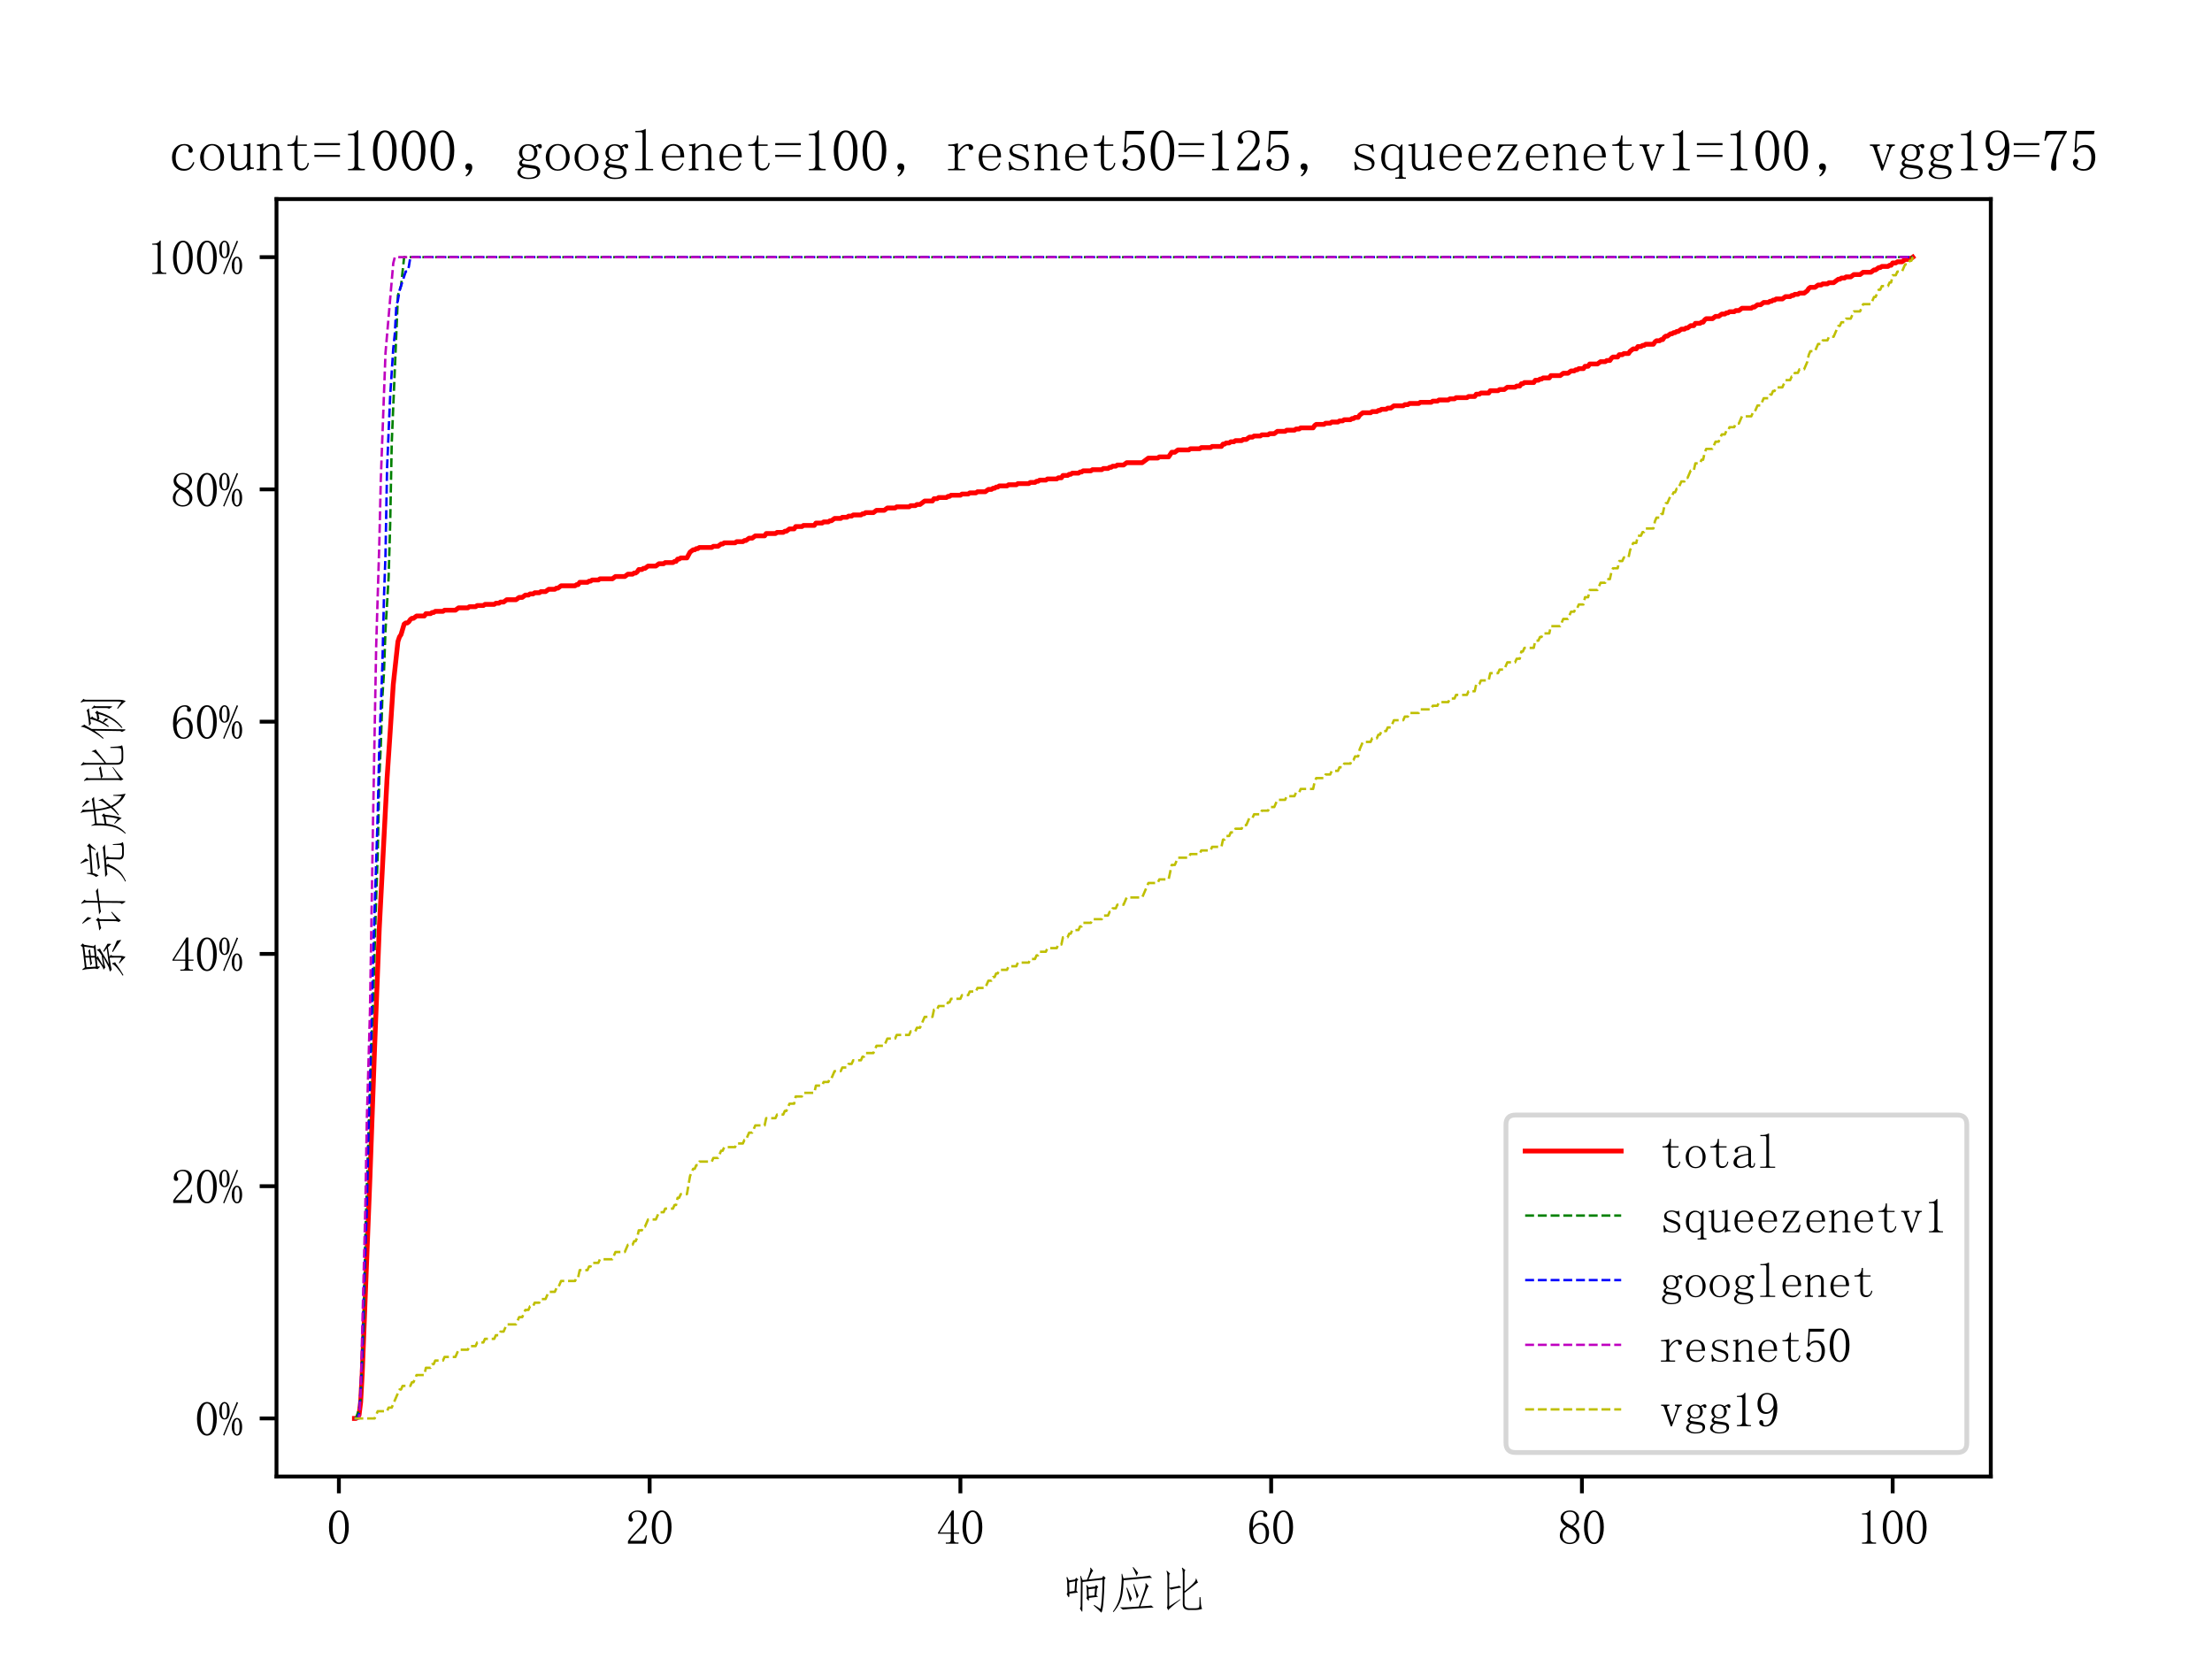 <?xml version="1.0" encoding="utf-8" standalone="no"?>
<!DOCTYPE svg PUBLIC "-//W3C//DTD SVG 1.1//EN"
  "http://www.w3.org/Graphics/SVG/1.1/DTD/svg11.dtd">
<svg xmlns:xlink="http://www.w3.org/1999/xlink" width="460.8pt" height="345.6pt" viewBox="0 0 460.8 345.6" xmlns="http://www.w3.org/2000/svg" version="1.1">
 <defs>
  <style type="text/css">*{stroke-linejoin: round; stroke-linecap: butt}</style>
 </defs>
 <g id="figure_1">
  <g id="patch_1">
   <path d="M 0 345.6 
L 460.8 345.6 
L 460.8 0 
L 0 0 
z
" style="fill: #ffffff"/>
  </g>
  <g id="axes_1">
   <g id="patch_2">
    <path d="M 57.6 307.584 
L 414.72 307.584 
L 414.72 41.472 
L 57.6 41.472 
z
" style="fill: #ffffff"/>
   </g>
   <g id="matplotlib.axis_1">
    <g id="xtick_1">
     <g id="line2d_1">
      <defs>
       <path id="m4caf570ae6" d="M 0 0 
L 0 3.5 
" style="stroke: #000000; stroke-width: 0.8"/>
      </defs>
      <g>
       <use xlink:href="#m4caf570ae6" x="70.596" y="307.584" style="stroke: #000000; stroke-width: 0.8"/>
      </g>
     </g>
     <g id="text_1">
      <!-- 0 -->
      <g transform="translate(68.096 321.576)scale(0.1 -0.1)">
       <defs>
        <path id="FangSong-30" d="M 1575 4125 
Q 1225 4125 987 3587 
Q 750 3050 750 2150 
Q 750 1200 987 675 
Q 1225 150 1575 150 
Q 1950 150 2162 675 
Q 2375 1200 2375 2150 
Q 2375 3050 2175 3587 
Q 1975 4125 1575 4125 
z
M 1575 -50 
Q 1025 -50 650 525 
Q 275 1100 275 2150 
Q 275 3125 637 3725 
Q 1000 4325 1575 4325 
Q 2125 4325 2487 3750 
Q 2850 3175 2850 2150 
Q 2850 1125 2487 537 
Q 2125 -50 1575 -50 
z
" transform="scale(0.016)"/>
       </defs>
       <use xlink:href="#FangSong-30"/>
      </g>
     </g>
    </g>
    <g id="xtick_2">
     <g id="line2d_2">
      <g>
       <use xlink:href="#m4caf570ae6" x="135.333" y="307.584" style="stroke: #000000; stroke-width: 0.8"/>
      </g>
     </g>
     <g id="text_2">
      <!-- 20 -->
      <g transform="translate(130.333 321.576)scale(0.1 -0.1)">
       <defs>
        <path id="FangSong-32" d="M 2300 3225 
Q 2300 3675 2100 3912 
Q 1900 4150 1500 4150 
Q 1200 4150 987 3987 
Q 775 3825 775 3575 
Q 775 3425 862 3325 
Q 950 3225 950 3125 
Q 950 3000 887 2937 
Q 825 2875 700 2875 
Q 550 2875 462 2962 
Q 375 3050 375 3250 
Q 375 3775 750 4050 
Q 1125 4325 1550 4325 
Q 2150 4325 2437 4025 
Q 2725 3725 2725 3275 
Q 2725 2975 2587 2675 
Q 2450 2375 2150 2100 
Q 1425 1400 1037 962 
Q 650 525 575 375 
L 2050 375 
Q 2275 375 2425 550 
Q 2575 725 2625 1075 
L 2775 1075 
L 2625 0 
L 300 0 
L 300 325 
Q 425 550 712 900 
Q 1000 1250 1475 1725 
Q 1900 2150 2100 2525 
Q 2300 2900 2300 3225 
z
" transform="scale(0.016)"/>
       </defs>
       <use xlink:href="#FangSong-32"/>
       <use xlink:href="#FangSong-30" x="50"/>
      </g>
     </g>
    </g>
    <g id="xtick_3">
     <g id="line2d_3">
      <g>
       <use xlink:href="#m4caf570ae6" x="200.069" y="307.584" style="stroke: #000000; stroke-width: 0.8"/>
      </g>
     </g>
     <g id="text_3">
      <!-- 40 -->
      <g transform="translate(195.069 321.576)scale(0.1 -0.1)">
       <defs>
        <path id="FangSong-34" d="M 2275 475 
Q 2275 300 2375 225 
Q 2475 150 2650 150 
L 2875 150 
L 2875 0 
L 1225 0 
L 1225 150 
L 1500 150 
Q 1700 150 1787 225 
Q 1875 300 1875 475 
L 1875 1300 
L 200 1300 
L 200 1425 
L 2025 4325 
L 2275 4325 
L 2275 1450 
L 2950 1450 
L 2950 1300 
L 2275 1300 
L 2275 475 
z
M 1850 3700 
L 425 1450 
L 1875 1450 
L 1875 3700 
L 1850 3700 
z
" transform="scale(0.016)"/>
       </defs>
       <use xlink:href="#FangSong-34"/>
       <use xlink:href="#FangSong-30" x="50"/>
      </g>
     </g>
    </g>
    <g id="xtick_4">
     <g id="line2d_4">
      <g>
       <use xlink:href="#m4caf570ae6" x="264.806" y="307.584" style="stroke: #000000; stroke-width: 0.8"/>
      </g>
     </g>
     <g id="text_4">
      <!-- 60 -->
      <g transform="translate(259.806 321.576)scale(0.1 -0.1)">
       <defs>
        <path id="FangSong-36" d="M 750 1700 
Q 750 950 1012 537 
Q 1275 125 1650 125 
Q 2025 125 2225 400 
Q 2425 675 2425 1425 
Q 2425 1925 2212 2200 
Q 2000 2475 1700 2475 
Q 1425 2475 1187 2312 
Q 950 2150 750 1700 
z
M 1725 2725 
Q 2325 2725 2587 2325 
Q 2850 1925 2850 1425 
Q 2850 675 2487 312 
Q 2125 -50 1650 -50 
Q 975 -50 625 462 
Q 275 975 275 1950 
Q 275 3100 700 3712 
Q 1125 4325 1850 4325 
Q 2200 4325 2412 4125 
Q 2625 3925 2625 3775 
Q 2625 3625 2562 3550 
Q 2500 3475 2350 3475 
Q 2225 3475 2162 3537 
Q 2100 3600 2100 3725 
Q 2100 3775 2112 3825 
Q 2125 3875 2125 3925 
Q 2125 4025 2050 4087 
Q 1975 4150 1775 4150 
Q 1350 4150 1050 3762 
Q 750 3375 750 2075 
Q 900 2400 1162 2562 
Q 1425 2725 1725 2725 
z
" transform="scale(0.016)"/>
       </defs>
       <use xlink:href="#FangSong-36"/>
       <use xlink:href="#FangSong-30" x="50"/>
      </g>
     </g>
    </g>
    <g id="xtick_5">
     <g id="line2d_5">
      <g>
       <use xlink:href="#m4caf570ae6" x="329.543" y="307.584" style="stroke: #000000; stroke-width: 0.8"/>
      </g>
     </g>
     <g id="text_5">
      <!-- 80 -->
      <g transform="translate(324.543 321.576)scale(0.1 -0.1)">
       <defs>
        <path id="FangSong-38" d="M 600 1025 
Q 600 625 862 375 
Q 1125 125 1525 125 
Q 2000 125 2212 375 
Q 2425 625 2425 1000 
Q 2425 1325 2125 1625 
Q 1825 1925 1225 2175 
Q 925 1975 762 1675 
Q 600 1375 600 1025 
z
M 2800 1075 
Q 2800 600 2450 275 
Q 2100 -50 1525 -50 
Q 1000 -50 625 275 
Q 250 600 250 1025 
Q 250 1450 462 1750 
Q 675 2050 1075 2275 
Q 725 2450 537 2712 
Q 350 2975 350 3300 
Q 350 3725 675 4025 
Q 1000 4325 1575 4325 
Q 2100 4325 2425 4025 
Q 2750 3725 2750 3300 
Q 2750 3000 2562 2737 
Q 2375 2475 1975 2275 
Q 2400 2025 2600 1725 
Q 2800 1425 2800 1075 
z
M 2400 3275 
Q 2400 3625 2200 3887 
Q 2000 4150 1575 4150 
Q 1100 4150 900 3900 
Q 700 3650 700 3375 
Q 700 3100 987 2837 
Q 1275 2575 1800 2375 
Q 2100 2525 2250 2750 
Q 2400 2975 2400 3275 
z
" transform="scale(0.016)"/>
       </defs>
       <use xlink:href="#FangSong-38"/>
       <use xlink:href="#FangSong-30" x="50"/>
      </g>
     </g>
    </g>
    <g id="xtick_6">
     <g id="line2d_6">
      <g>
       <use xlink:href="#m4caf570ae6" x="394.279" y="307.584" style="stroke: #000000; stroke-width: 0.8"/>
      </g>
     </g>
     <g id="text_6">
      <!-- 100 -->
      <g transform="translate(386.779 321.576)scale(0.1 -0.1)">
       <defs>
        <path id="FangSong-31" d="M 1800 4350 
L 1800 550 
Q 1800 350 1925 250 
Q 2050 150 2275 150 
L 2525 150 
L 2525 0 
L 700 0 
L 700 150 
L 925 150 
Q 1175 150 1287 250 
Q 1400 350 1400 550 
L 1400 3575 
Q 1400 3675 1337 3737 
Q 1275 3800 1150 3800 
L 700 3800 
L 700 3950 
L 925 3950 
Q 1225 3950 1412 4050 
Q 1600 4150 1700 4350 
L 1800 4350 
z
" transform="scale(0.016)"/>
       </defs>
       <use xlink:href="#FangSong-31"/>
       <use xlink:href="#FangSong-30" x="50"/>
       <use xlink:href="#FangSong-30" x="100"/>
      </g>
     </g>
    </g>
    <g id="text_7">
     <!-- 响应比 -->
     <g transform="translate(221.16 334.873)scale(0.1 -0.1)">
      <defs>
       <path id="FangSong-54cd" d="M 2700 -200 
Q 2725 -650 2625 -525 
L 2375 -125 
Q 2500 50 2475 350 
L 2500 3200 
Q 2500 3625 2425 4100 
L 2500 4125 
L 2725 3575 
L 3300 3625 
Q 3550 4225 3675 4637 
Q 3800 5050 3700 5150 
L 3775 5200 
L 4125 4750 
Q 4050 4800 3900 4512 
Q 3750 4225 3500 3650 
L 5275 3850 
L 5425 4125 
L 5725 3850 
L 5575 3650 
Q 5500 -175 5175 -675 
Q 4800 -275 4175 250 
L 4225 350 
L 5050 -175 
Q 5275 525 5325 3625 
L 2725 3325 
L 2700 -200 
z
M 725 3250 
Q 725 3575 625 3925 
L 725 3975 
L 950 3525 
L 1750 3650 
L 1875 3875 
L 2175 3650 
L 2000 3450 
L 1925 2175 
L 2125 1950 
L 1000 1800 
Q 1025 1275 900 1350 
L 650 1750 
Q 775 1850 750 2150 
L 725 3250 
z
M 3550 1250 
Q 3575 950 3500 875 
L 3225 1200 
Q 3300 1350 3300 1525 
L 3275 2325 
Q 3275 2700 3200 2875 
L 3275 2925 
L 3500 2625 
L 4350 2725 
L 4500 2925 
L 4775 2675 
L 4600 2475 
L 4525 1575 
L 4750 1400 
L 3550 1250 
z
M 975 3275 
L 1000 2050 
L 1675 2150 
L 1775 3425 
L 975 3275 
z
M 4350 2475 
L 3500 2375 
L 3525 1500 
L 4275 1575 
L 4350 2475 
z
" transform="scale(0.016)"/>
       <path id="FangSong-5e94" d="M 1625 4400 
L 1800 3800 
Q 5075 4050 5200 4175 
L 5525 3850 
Q 5200 3900 1825 3550 
Q 1775 2450 1675 1825 
Q 1575 1200 1312 612 
Q 1050 25 500 -600 
L 425 -525 
Q 850 50 1100 675 
Q 1350 1300 1425 1862 
Q 1500 2425 1550 3150 
Q 1600 3875 1550 4375 
L 1625 4400 
z
M 4725 3175 
L 5100 2725 
Q 5000 2800 4750 2112 
Q 4500 1425 4000 150 
Q 5425 225 5400 275 
L 5725 0 
Q 5425 0 3687 -112 
Q 1950 -225 1725 -275 
L 1350 25 
Q 2150 0 3800 125 
Q 4300 1500 4525 2200 
Q 4750 2900 4650 3125 
L 4725 3175 
z
M 2900 1150 
Q 2800 975 2650 725 
Q 2450 1625 2175 2550 
L 2275 2575 
Q 2600 1850 2900 1150 
z
M 3775 1550 
Q 3675 1350 3525 1150 
Q 3475 1600 3075 3050 
L 3150 3075 
Q 3475 2300 3775 1550 
z
M 3500 4100 
Q 3275 4675 3000 5225 
L 3075 5275 
Q 3375 4900 3700 4525 
Q 3600 4325 3500 4100 
z
" transform="scale(0.016)"/>
       <path id="FangSong-6bd4" d="M 3500 2125 
Q 3925 2425 4487 2975 
Q 5050 3525 4950 3750 
L 5025 3775 
L 5250 3225 
Q 5175 3250 4875 3000 
Q 4575 2750 4287 2525 
Q 4000 2300 3500 1900 
L 3500 575 
Q 3475 -100 4150 -100 
L 4800 -100 
Q 5275 -100 5375 12 
Q 5475 125 5450 1350 
L 5575 1350 
Q 5600 825 5637 412 
Q 5675 0 5800 -175 
Q 5375 -325 4800 -325 
L 4150 -325 
Q 3225 -350 3275 550 
L 3275 4300 
Q 3275 4875 3150 5150 
L 3200 5200 
L 3625 4850 
Q 3475 4825 3500 4250 
L 3500 2125 
z
M 1500 2575 
Q 1900 2625 2337 2712 
Q 2775 2800 2800 2850 
L 3075 2600 
Q 2875 2575 2350 2475 
Q 1825 2375 1775 2325 
L 1500 2525 
L 1500 150 
L 2925 1075 
L 2975 1025 
Q 1550 -75 1375 -350 
L 1200 0 
Q 1275 75 1275 350 
L 1275 3925 
Q 1275 4475 1150 4750 
L 1200 4800 
L 1625 4400 
Q 1475 4375 1500 3925 
L 1500 2575 
z
" transform="scale(0.016)"/>
      </defs>
      <use xlink:href="#FangSong-54cd"/>
      <use xlink:href="#FangSong-5e94" x="100"/>
      <use xlink:href="#FangSong-6bd4" x="200"/>
     </g>
    </g>
   </g>
   <g id="matplotlib.axis_2">
    <g id="ytick_1">
     <g id="line2d_7">
      <defs>
       <path id="m4c989a6d23" d="M 0 0 
L -3.5 0 
" style="stroke: #000000; stroke-width: 0.8"/>
      </defs>
      <g>
       <use xlink:href="#m4c989a6d23" x="57.6" y="295.488" style="stroke: #000000; stroke-width: 0.8"/>
      </g>
     </g>
     <g id="text_8">
      <!-- 0% -->
      <g transform="translate(40.6 298.984)scale(0.1 -0.1)">
       <defs>
        <path id="FangSong-25" d="M 725 4150 
Q 575 4150 475 3950 
Q 375 3750 375 3200 
Q 375 2575 487 2387 
Q 600 2200 725 2200 
Q 900 2200 987 2425 
Q 1075 2650 1075 3200 
Q 1075 3650 1012 3900 
Q 950 4150 725 4150 
z
M 1400 3175 
Q 1400 2725 1250 2387 
Q 1100 2050 725 2050 
Q 425 2050 237 2350 
Q 50 2650 50 3175 
Q 50 3725 250 4025 
Q 450 4325 725 4325 
Q 1025 4325 1212 4012 
Q 1400 3700 1400 3175 
z
M 2700 1100 
Q 2700 1525 2625 1800 
Q 2550 2075 2350 2075 
Q 2200 2075 2100 1837 
Q 2000 1600 2000 1100 
Q 2000 475 2112 300 
Q 2225 125 2350 125 
Q 2525 125 2612 337 
Q 2700 550 2700 1100 
z
M 3025 1075 
Q 3025 575 2850 262 
Q 2675 -50 2350 -50 
Q 2075 -50 1875 262 
Q 1675 575 1675 1075 
Q 1675 1625 1875 1937 
Q 2075 2250 2350 2250 
Q 2650 2250 2837 1925 
Q 3025 1600 3025 1075 
z
M 2500 4250 
L 700 -50 
L 550 25 
L 2325 4325 
L 2500 4250 
z
" transform="scale(0.016)"/>
       </defs>
       <use xlink:href="#FangSong-30"/>
       <use xlink:href="#FangSong-25" x="50"/>
      </g>
     </g>
    </g>
    <g id="ytick_2">
     <g id="line2d_8">
      <g>
       <use xlink:href="#m4c989a6d23" x="57.6" y="247.104" style="stroke: #000000; stroke-width: 0.8"/>
      </g>
     </g>
     <g id="text_9">
      <!-- 20% -->
      <g transform="translate(35.6 250.6)scale(0.1 -0.1)">
       <use xlink:href="#FangSong-32"/>
       <use xlink:href="#FangSong-30" x="50"/>
       <use xlink:href="#FangSong-25" x="100"/>
      </g>
     </g>
    </g>
    <g id="ytick_3">
     <g id="line2d_9">
      <g>
       <use xlink:href="#m4c989a6d23" x="57.6" y="198.72" style="stroke: #000000; stroke-width: 0.8"/>
      </g>
     </g>
     <g id="text_10">
      <!-- 40% -->
      <g transform="translate(35.6 202.216)scale(0.1 -0.1)">
       <use xlink:href="#FangSong-34"/>
       <use xlink:href="#FangSong-30" x="50"/>
       <use xlink:href="#FangSong-25" x="100"/>
      </g>
     </g>
    </g>
    <g id="ytick_4">
     <g id="line2d_10">
      <g>
       <use xlink:href="#m4c989a6d23" x="57.6" y="150.336" style="stroke: #000000; stroke-width: 0.8"/>
      </g>
     </g>
     <g id="text_11">
      <!-- 60% -->
      <g transform="translate(35.6 153.832)scale(0.1 -0.1)">
       <use xlink:href="#FangSong-36"/>
       <use xlink:href="#FangSong-30" x="50"/>
       <use xlink:href="#FangSong-25" x="100"/>
      </g>
     </g>
    </g>
    <g id="ytick_5">
     <g id="line2d_11">
      <g>
       <use xlink:href="#m4c989a6d23" x="57.6" y="101.952" style="stroke: #000000; stroke-width: 0.8"/>
      </g>
     </g>
     <g id="text_12">
      <!-- 80% -->
      <g transform="translate(35.6 105.448)scale(0.1 -0.1)">
       <use xlink:href="#FangSong-38"/>
       <use xlink:href="#FangSong-30" x="50"/>
       <use xlink:href="#FangSong-25" x="100"/>
      </g>
     </g>
    </g>
    <g id="ytick_6">
     <g id="line2d_12">
      <g>
       <use xlink:href="#m4c989a6d23" x="57.6" y="53.568" style="stroke: #000000; stroke-width: 0.8"/>
      </g>
     </g>
     <g id="text_13">
      <!-- 100% -->
      <g transform="translate(30.6 57.064)scale(0.1 -0.1)">
       <use xlink:href="#FangSong-31"/>
       <use xlink:href="#FangSong-30" x="50"/>
       <use xlink:href="#FangSong-30" x="100"/>
       <use xlink:href="#FangSong-25" x="150"/>
      </g>
     </g>
    </g>
    <g id="text_14">
     <!-- 累计完成比例 -->
     <g transform="translate(25.155 204.528)rotate(-90)scale(0.1 -0.1)">
      <defs>
       <path id="FangSong-7d2f" d="M 4525 4975 
L 4700 5225 
L 5000 4950 
L 4825 4775 
L 4625 3550 
L 4850 3300 
L 3175 3150 
L 3375 2975 
Q 3200 2925 2862 2725 
Q 2525 2525 2075 2275 
L 3475 2500 
Q 3750 2675 3900 2800 
Q 4050 2925 4100 3075 
L 4175 3100 
L 4325 2700 
Q 4200 2675 3500 2237 
Q 2800 1800 2275 1550 
L 4375 1825 
L 3900 2175 
L 4000 2275 
Q 4625 1900 4950 1725 
Q 4975 1475 4925 1225 
Q 4800 1375 4500 1675 
L 3250 1475 
L 3525 1300 
Q 3375 1200 3375 875 
L 3375 25 
Q 3375 -325 3225 -625 
Q 2975 -325 2400 150 
L 2450 250 
L 3050 -75 
Q 3150 -125 3150 0 
L 3150 925 
Q 3150 1300 3125 1450 
Q 1875 1275 1575 1175 
L 1325 1425 
L 1850 1550 
Q 2175 1700 3250 2300 
Q 2075 2100 1875 2000 
L 1575 2250 
L 1800 2300 
Q 2150 2475 3025 3125 
L 2000 3025 
Q 2000 2675 1950 2700 
Q 1900 2725 1650 3025 
Q 1725 3250 1725 3425 
L 1650 4400 
Q 1625 4675 1525 4950 
L 1625 5000 
L 1875 4675 
L 4525 4975 
z
M 3150 3375 
L 3150 3875 
Q 2525 3800 2400 3725 
L 2100 3975 
Q 2500 3975 3150 4075 
L 3150 4600 
L 1900 4450 
L 1975 3250 
L 3150 3375 
z
M 3375 4100 
Q 3950 4175 4025 4225 
L 4275 4000 
Q 3950 3975 3375 3900 
L 3375 3400 
L 4400 3500 
L 4575 4750 
L 3375 4600 
L 3375 4100 
z
M 5450 -75 
Q 4975 325 3875 1025 
L 3950 1125 
Q 4850 700 5350 500 
Q 5425 250 5450 -75 
z
M 800 -250 
Q 1350 75 1825 500 
Q 2300 925 2325 1125 
L 2400 1150 
L 2550 725 
Q 2425 700 2075 425 
Q 1725 150 875 -350 
L 800 -250 
z
" transform="scale(0.016)"/>
       <path id="FangSong-8ba1" d="M 4075 4200 
Q 4100 4825 3900 5100 
L 3975 5150 
L 4450 4725 
Q 4275 4600 4300 4200 
L 4275 3000 
Q 5525 3200 5575 3250 
L 5950 2950 
Q 5725 2975 4275 2800 
L 4250 -425 
Q 4250 -700 4150 -575 
L 3875 -150 
Q 4050 50 4025 300 
L 4050 2750 
Q 2975 2625 2900 2575 
L 2525 2825 
Q 2850 2825 4050 2975 
L 4075 4200 
z
M 1775 3250 
L 2100 2950 
L 1900 2750 
L 1875 550 
L 2825 1250 
L 2875 1175 
Q 1875 250 1750 -25 
L 1525 275 
Q 1625 375 1650 625 
L 1675 2775 
Q 900 2625 750 2550 
L 425 2800 
Q 850 2825 1650 3000 
L 1775 3250 
z
M 2025 3800 
Q 1825 4300 1325 4950 
L 1375 5025 
Q 1925 4575 2175 4300 
Q 2125 4000 2025 3800 
z
" transform="scale(0.016)"/>
       <path id="FangSong-5b8c" d="M 5375 2050 
Q 4925 2050 3550 1950 
L 3850 1750 
Q 3725 1600 3700 1375 
L 3675 275 
Q 3650 -125 4075 -175 
L 4925 -175 
Q 5300 -150 5312 62 
Q 5325 275 5325 1025 
L 5425 1025 
Q 5450 750 5475 337 
Q 5500 -75 5700 -275 
Q 5400 -375 5000 -400 
L 4075 -400 
Q 3425 -350 3425 150 
L 3475 1450 
Q 3475 1775 3425 1925 
L 2675 1850 
L 2875 1650 
Q 2750 1550 2600 1200 
Q 2450 850 2025 312 
Q 1600 -225 600 -675 
L 550 -575 
Q 1525 -100 1987 625 
Q 2450 1350 2525 1850 
Q 1550 1775 1500 1725 
L 1150 2025 
Q 1625 2025 3212 2150 
Q 4800 2275 5000 2350 
L 5375 2050 
z
M 1650 3650 
Q 1550 3125 1325 2875 
L 1150 3250 
Q 1450 3425 1575 4400 
L 1675 4400 
L 1675 3900 
L 5025 4150 
L 5175 4400 
L 5525 4075 
Q 5375 4050 4725 3250 
L 4650 3325 
L 4975 3900 
L 1650 3650 
z
M 4475 2975 
Q 4225 2975 3412 2875 
Q 2600 2775 2400 2725 
L 2050 2975 
Q 2575 2975 3200 3075 
Q 3825 3175 4150 3225 
L 4475 2975 
z
M 3550 4575 
Q 3475 4350 3300 4150 
Q 3225 4475 2900 5200 
L 2975 5250 
Q 3350 4825 3550 4575 
z
" transform="scale(0.016)"/>
       <path id="FangSong-6210" d="M 5575 975 
Q 5600 -150 5750 -625 
Q 4650 -225 4000 1075 
Q 3625 650 2975 225 
L 2925 325 
Q 3525 825 3900 1300 
Q 3600 2275 3500 3300 
L 1875 3125 
Q 1875 2625 1825 2100 
L 2725 2250 
L 2875 2475 
L 3175 2225 
L 3000 2050 
Q 2850 475 2575 -125 
Q 2225 400 1825 775 
L 1875 850 
L 2475 400 
Q 2650 875 2750 2000 
L 1825 1850 
Q 1675 250 600 -650 
L 525 -600 
Q 1250 250 1425 987 
Q 1600 1725 1625 2612 
Q 1650 3500 1550 3800 
L 1625 3825 
L 1850 3350 
L 3450 3525 
Q 3400 4150 3375 4562 
Q 3350 4975 3225 5200 
L 3275 5225 
L 3725 4900 
Q 3625 4925 3637 4575 
Q 3650 4225 3675 3550 
Q 4900 3700 5050 3775 
L 5325 3475 
Q 4775 3475 3725 3325 
Q 3775 2425 4075 1525 
Q 4500 2025 4687 2325 
Q 4875 2625 4800 2850 
L 4875 2875 
L 5125 2325 
Q 5075 2400 4850 2125 
Q 4625 1850 4150 1275 
Q 4625 225 5425 -125 
L 5475 975 
L 5575 975 
z
M 4100 5000 
Q 4525 4700 4875 4450 
Q 4825 4250 4750 4025 
Q 4400 4525 4025 4950 
L 4100 5000 
z
" transform="scale(0.016)"/>
       <path id="FangSong-4f8b" d="M 3050 2000 
Q 3025 1800 2975 1600 
Q 2775 1900 2525 2250 
Q 2300 1875 2025 1550 
L 1925 1625 
Q 2675 2725 2975 3975 
Q 2475 3925 2375 3875 
L 2050 4125 
Q 2375 4125 3162 4225 
Q 3950 4325 4100 4450 
L 4350 4125 
Q 4050 4150 3100 3975 
L 3300 3700 
Q 3200 3675 3125 3525 
Q 3050 3375 2925 3050 
L 3625 3150 
L 3775 3350 
L 4050 3075 
L 3875 2900 
Q 3300 825 1850 -225 
L 1800 -100 
Q 3100 975 3625 2900 
Q 3150 2825 3025 2775 
L 2875 2925 
Q 2775 2675 2575 2350 
Q 2900 2125 3050 2000 
z
M 1275 -150 
Q 1425 25 1400 225 
L 1450 3425 
Q 1025 2800 475 2225 
L 400 2325 
Q 875 2850 1450 3887 
Q 2025 4925 1925 5150 
L 2000 5175 
L 2250 4700 
Q 2200 4725 2062 4475 
Q 1925 4225 1675 3800 
L 1625 -325 
Q 1650 -675 1525 -600 
L 1275 -150 
z
M 5475 250 
Q 5475 -300 5300 -650 
Q 4900 -100 4300 375 
L 4350 475 
L 5200 -75 
Q 5250 250 5250 575 
L 5250 4350 
Q 5275 4950 5100 5150 
L 5175 5225 
L 5600 4850 
Q 5450 4775 5475 4325 
L 5475 250 
z
M 4300 1525 
Q 4400 1650 4400 1900 
L 4400 3075 
Q 4425 3525 4300 3750 
L 4350 3800 
L 4725 3450 
Q 4600 3350 4625 3025 
L 4625 1375 
Q 4625 1050 4550 1125 
L 4300 1525 
z
" transform="scale(0.016)"/>
      </defs>
      <use xlink:href="#FangSong-7d2f"/>
      <use xlink:href="#FangSong-8ba1" x="100"/>
      <use xlink:href="#FangSong-5b8c" x="200"/>
      <use xlink:href="#FangSong-6210" x="300"/>
      <use xlink:href="#FangSong-6bd4" x="400"/>
      <use xlink:href="#FangSong-4f8b" x="500"/>
     </g>
    </g>
   </g>
   <g id="line2d_13">
    <path d="M 73.833 295.488 
L 74.156 295.488 
L 74.48 295.246 
L 74.804 294.762 
L 75.127 292.101 
L 75.451 286.295 
L 77.07 245.169 
L 78.041 218.074 
L 79.012 193.398 
L 80.63 162.19 
L 81.277 152.513 
L 81.925 142.595 
L 82.896 133.644 
L 83.22 132.676 
L 83.543 132.192 
L 84.191 130.015 
L 84.514 129.773 
L 84.838 129.773 
L 85.162 129.531 
L 85.485 129.047 
L 85.809 128.805 
L 86.133 128.805 
L 86.78 128.321 
L 88.398 128.321 
L 88.722 127.837 
L 89.693 127.837 
L 90.017 127.596 
L 90.341 127.596 
L 90.664 127.354 
L 92.283 127.354 
L 92.606 127.112 
L 94.872 127.112 
L 95.52 126.628 
L 97.462 126.628 
L 97.785 126.386 
L 99.08 126.386 
L 99.404 126.144 
L 100.698 126.144 
L 101.022 125.902 
L 102.964 125.902 
L 103.288 125.66 
L 103.935 125.66 
L 104.259 125.418 
L 104.906 125.418 
L 105.554 124.934 
L 107.496 124.934 
L 108.143 124.451 
L 108.791 124.451 
L 109.438 123.967 
L 110.085 123.967 
L 110.409 123.725 
L 111.056 123.725 
L 111.38 123.483 
L 112.351 123.483 
L 112.675 123.241 
L 113.646 123.241 
L 114.293 122.757 
L 115.588 122.757 
L 115.912 122.515 
L 116.235 122.515 
L 116.883 122.031 
L 119.796 122.031 
L 120.119 121.789 
L 120.443 121.789 
L 120.767 121.306 
L 122.385 121.306 
L 122.709 121.064 
L 123.033 121.064 
L 123.356 120.822 
L 124.651 120.822 
L 124.975 120.58 
L 127.564 120.58 
L 128.212 120.096 
L 130.154 120.096 
L 130.801 119.612 
L 131.772 119.612 
L 132.096 119.37 
L 132.419 119.37 
L 132.743 119.128 
L 133.067 118.644 
L 133.714 118.644 
L 134.038 118.403 
L 134.362 118.403 
L 135.009 117.919 
L 136.627 117.919 
L 137.275 117.435 
L 138.246 117.435 
L 138.569 117.193 
L 140.188 117.193 
L 140.512 116.951 
L 140.835 116.951 
L 141.159 116.467 
L 141.483 116.467 
L 141.806 116.225 
L 143.101 116.225 
L 143.748 115.016 
L 144.396 114.532 
L 144.719 114.532 
L 145.043 114.29 
L 145.367 114.29 
L 145.69 114.048 
L 148.28 114.048 
L 148.604 113.806 
L 149.575 113.806 
L 150.222 113.322 
L 150.546 113.322 
L 150.869 113.08 
L 153.135 113.08 
L 153.459 112.838 
L 154.754 112.838 
L 155.077 112.596 
L 155.401 112.596 
L 156.048 112.113 
L 156.696 112.113 
L 157.343 111.629 
L 159.285 111.629 
L 159.609 111.145 
L 161.551 111.145 
L 161.875 110.903 
L 163.169 110.903 
L 163.493 110.661 
L 163.817 110.661 
L 164.464 110.177 
L 165.435 110.177 
L 165.759 109.693 
L 167.054 109.693 
L 167.377 109.452 
L 169.643 109.452 
L 169.967 108.968 
L 171.261 108.968 
L 171.585 108.726 
L 172.556 108.726 
L 172.88 108.484 
L 173.204 108.484 
L 173.851 108 
L 175.146 108 
L 175.469 107.758 
L 176.44 107.758 
L 176.764 107.516 
L 177.411 107.516 
L 177.735 107.274 
L 179.354 107.274 
L 179.677 107.032 
L 180.001 107.032 
L 180.325 106.79 
L 181.943 106.79 
L 182.59 106.307 
L 184.209 106.307 
L 184.856 105.823 
L 186.475 105.823 
L 186.798 105.581 
L 189.388 105.581 
L 189.711 105.339 
L 190.682 105.339 
L 191.006 105.097 
L 191.654 105.097 
L 192.625 104.371 
L 194.243 104.371 
L 194.567 103.887 
L 195.214 103.887 
L 195.538 103.645 
L 197.156 103.645 
L 197.48 103.404 
L 197.804 103.404 
L 198.127 103.162 
L 200.069 103.162 
L 200.393 102.92 
L 201.688 102.92 
L 202.011 102.678 
L 203.306 102.678 
L 203.63 102.436 
L 205.248 102.436 
L 205.896 101.952 
L 206.543 101.952 
L 206.867 101.71 
L 207.19 101.71 
L 207.514 101.468 
L 207.838 101.468 
L 208.161 101.226 
L 209.78 101.226 
L 210.103 100.984 
L 211.722 100.984 
L 212.046 100.742 
L 214.311 100.742 
L 214.635 100.5 
L 215.606 100.5 
L 215.93 100.259 
L 216.253 100.259 
L 216.577 100.017 
L 217.872 100.017 
L 218.196 99.775 
L 220.138 99.775 
L 220.461 99.533 
L 221.109 99.533 
L 221.432 99.049 
L 222.403 99.049 
L 222.727 98.807 
L 223.051 98.807 
L 223.375 98.565 
L 224.669 98.565 
L 224.993 98.323 
L 225.317 98.323 
L 225.64 98.081 
L 227.259 98.081 
L 227.582 97.839 
L 229.524 97.839 
L 229.848 97.597 
L 230.819 97.597 
L 231.143 97.356 
L 231.467 97.356 
L 231.79 97.114 
L 232.438 97.114 
L 232.761 96.872 
L 234.056 96.872 
L 234.703 96.388 
L 237.94 96.388 
L 239.235 95.42 
L 241.177 95.42 
L 241.501 95.178 
L 243.443 95.178 
L 244.09 94.211 
L 244.738 94.211 
L 245.385 93.727 
L 247.651 93.727 
L 247.974 93.485 
L 249.917 93.485 
L 250.24 93.243 
L 252.182 93.243 
L 252.506 93.001 
L 254.448 93.001 
L 254.772 92.517 
L 255.095 92.517 
L 255.419 92.275 
L 256.067 92.275 
L 256.39 92.033 
L 257.038 92.033 
L 257.361 91.791 
L 258.656 91.791 
L 258.98 91.549 
L 259.627 91.549 
L 260.274 91.066 
L 260.922 91.066 
L 261.245 90.824 
L 262.54 90.824 
L 262.864 90.582 
L 264.159 90.582 
L 264.482 90.34 
L 265.453 90.34 
L 266.101 89.856 
L 267.719 89.856 
L 268.043 89.614 
L 269.661 89.614 
L 269.985 89.372 
L 270.632 89.372 
L 270.956 89.13 
L 273.545 89.13 
L 273.869 88.646 
L 274.193 88.404 
L 275.811 88.404 
L 276.135 88.163 
L 277.106 88.163 
L 277.43 87.921 
L 278.724 87.921 
L 279.048 87.679 
L 279.695 87.679 
L 280.019 87.437 
L 281.314 87.437 
L 281.638 87.195 
L 281.961 87.195 
L 282.285 86.953 
L 282.932 86.953 
L 283.256 86.469 
L 283.903 85.985 
L 285.522 85.985 
L 285.845 85.743 
L 286.816 85.743 
L 287.14 85.501 
L 287.464 85.501 
L 287.788 85.26 
L 288.759 85.26 
L 289.082 85.018 
L 289.73 85.018 
L 290.377 84.534 
L 292.319 84.534 
L 292.643 84.292 
L 293.29 84.292 
L 293.614 84.05 
L 295.556 84.05 
L 295.88 83.808 
L 298.145 83.808 
L 298.469 83.566 
L 299.44 83.566 
L 299.764 83.324 
L 301.706 83.324 
L 302.03 83.082 
L 303.001 83.082 
L 303.324 82.84 
L 305.59 82.84 
L 305.914 82.598 
L 307.209 82.598 
L 307.532 82.115 
L 308.18 82.115 
L 308.503 81.873 
L 310.122 81.873 
L 310.445 81.389 
L 312.064 81.389 
L 312.387 81.147 
L 313.359 81.147 
L 314.006 80.663 
L 315.624 80.663 
L 315.948 80.421 
L 316.595 80.421 
L 316.919 79.937 
L 317.243 79.937 
L 317.566 79.695 
L 319.509 79.695 
L 319.832 79.212 
L 320.48 79.212 
L 320.803 78.97 
L 321.127 78.97 
L 321.451 78.728 
L 322.745 78.728 
L 323.069 78.244 
L 325.011 78.244 
L 325.658 77.76 
L 326.63 77.76 
L 327.277 77.276 
L 327.924 77.276 
L 328.248 77.034 
L 328.572 77.034 
L 328.895 76.792 
L 329.866 76.792 
L 330.19 76.308 
L 330.837 76.308 
L 331.161 75.825 
L 332.78 75.825 
L 333.427 75.341 
L 334.398 75.341 
L 334.722 75.099 
L 335.369 75.099 
L 335.693 74.615 
L 336.016 74.373 
L 336.987 74.373 
L 337.311 73.889 
L 337.958 73.889 
L 338.282 73.647 
L 339.253 73.647 
L 339.577 73.164 
L 340.224 72.68 
L 340.872 72.68 
L 341.195 72.196 
L 341.843 72.196 
L 342.166 71.954 
L 342.49 71.954 
L 342.814 71.712 
L 344.432 71.712 
L 344.756 71.228 
L 345.079 70.986 
L 345.727 70.986 
L 346.051 70.744 
L 346.374 70.744 
L 346.698 70.26 
L 347.022 70.019 
L 347.345 70.019 
L 347.993 69.535 
L 348.316 69.535 
L 348.64 69.293 
L 348.964 69.293 
L 349.287 69.051 
L 349.611 69.051 
L 350.258 68.567 
L 350.906 68.567 
L 351.229 68.325 
L 351.553 68.325 
L 352.201 67.841 
L 352.848 67.841 
L 353.172 67.357 
L 354.143 67.357 
L 354.466 67.116 
L 354.79 67.116 
L 355.114 66.632 
L 355.437 66.39 
L 356.732 66.39 
L 357.379 65.906 
L 358.027 65.906 
L 358.674 65.422 
L 359.322 65.422 
L 359.645 65.18 
L 359.969 65.18 
L 360.293 64.938 
L 361.264 64.938 
L 361.587 64.696 
L 362.235 64.696 
L 362.882 64.212 
L 364.824 64.212 
L 365.148 63.971 
L 365.472 63.971 
L 366.119 63.487 
L 366.766 63.487 
L 367.414 63.003 
L 368.385 63.003 
L 368.708 62.761 
L 369.032 62.761 
L 369.356 62.519 
L 369.679 62.519 
L 370.003 62.277 
L 371.298 62.277 
L 371.945 61.793 
L 372.916 61.793 
L 373.24 61.551 
L 373.564 61.551 
L 373.887 61.309 
L 374.535 61.309 
L 374.858 61.068 
L 375.829 61.068 
L 376.477 60.584 
L 376.8 60.1 
L 377.124 59.858 
L 378.095 59.858 
L 378.743 59.374 
L 379.39 59.374 
L 379.714 59.132 
L 380.685 59.132 
L 381.008 58.89 
L 381.979 58.89 
L 382.95 58.164 
L 383.274 58.164 
L 383.598 57.923 
L 384.245 57.923 
L 384.569 57.681 
L 385.54 57.681 
L 386.187 57.197 
L 387.482 57.197 
L 388.129 56.713 
L 389.748 56.713 
L 390.395 56.229 
L 390.719 56.229 
L 391.366 55.745 
L 391.69 55.745 
L 392.014 55.503 
L 393.308 55.503 
L 393.632 55.261 
L 393.956 55.261 
L 394.279 54.778 
L 394.927 54.778 
L 395.25 54.536 
L 396.221 54.536 
L 396.869 54.052 
L 397.516 54.052 
L 397.84 53.81 
L 398.164 53.81 
L 398.487 53.568 
L 398.487 53.568 
" clip-path="url(#pe436f1b1fe)" style="fill: none; stroke: #ff0000; stroke-linecap: square"/>
   </g>
   <g id="line2d_14">
    <path d="M 73.833 295.488 
L 74.156 295.488 
L 74.804 293.497 
L 75.127 291.506 
L 75.775 275.577 
L 76.099 257.657 
L 77.393 216.839 
L 77.717 208.875 
L 78.364 186.972 
L 78.688 178.012 
L 79.012 162.084 
L 79.335 155.115 
L 79.659 145.159 
L 79.983 140.181 
L 80.306 131.221 
L 80.954 120.27 
L 81.277 109.319 
L 81.601 92.395 
L 82.896 61.532 
L 83.543 59.541 
L 84.191 53.568 
L 398.487 53.568 
L 398.487 53.568 
" clip-path="url(#pe436f1b1fe)" style="fill: none; stroke-dasharray: 1.85,0.8; stroke-dashoffset: 0; stroke: #008000; stroke-width: 0.5"/>
   </g>
   <g id="line2d_15">
    <path d="M 73.833 295.488 
L 74.48 295.488 
L 74.804 294.488 
L 75.127 289.49 
L 75.451 282.492 
L 75.775 269.497 
L 76.422 251.503 
L 76.746 235.508 
L 77.07 225.511 
L 77.717 199.52 
L 78.688 169.53 
L 79.012 155.534 
L 79.659 138.54 
L 79.983 124.545 
L 80.306 115.548 
L 80.63 97.553 
L 81.277 82.558 
L 81.925 72.562 
L 82.248 69.563 
L 82.572 63.565 
L 82.896 62.565 
L 83.22 60.566 
L 84.514 56.567 
L 84.838 56.567 
L 85.162 55.567 
L 85.485 53.568 
L 398.487 53.568 
L 398.487 53.568 
" clip-path="url(#pe436f1b1fe)" style="fill: none; stroke-dasharray: 1.85,0.8; stroke-dashoffset: 0; stroke: #0000ff; stroke-width: 0.5"/>
   </g>
   <g id="line2d_16">
    <path d="M 73.833 295.488 
L 74.804 295.488 
L 75.127 290.5 
L 76.099 251.843 
L 76.422 233.137 
L 77.07 210.691 
L 77.717 170.787 
L 78.364 134.624 
L 79.012 113.424 
L 79.335 99.707 
L 80.306 73.52 
L 81.925 54.815 
L 82.248 53.568 
L 398.487 53.568 
L 398.487 53.568 
" clip-path="url(#pe436f1b1fe)" style="fill: none; stroke-dasharray: 1.85,0.8; stroke-dashoffset: 0; stroke: #bf00bf; stroke-width: 0.5"/>
   </g>
   <g id="line2d_17">
    <path d="M 73.833 295.488 
L 78.041 295.488 
L 78.688 293.981 
L 80.63 293.981 
L 80.954 293.227 
L 81.601 293.227 
L 83.22 289.459 
L 83.543 289.459 
L 83.867 288.705 
L 85.485 288.705 
L 85.809 287.952 
L 86.133 287.952 
L 86.78 286.444 
L 88.398 286.444 
L 88.722 284.937 
L 89.693 284.937 
L 90.017 284.183 
L 90.341 284.183 
L 90.664 283.43 
L 92.283 283.43 
L 92.606 282.676 
L 94.872 282.676 
L 95.52 281.169 
L 97.462 281.169 
L 97.785 280.415 
L 99.08 280.415 
L 99.404 279.661 
L 100.698 279.661 
L 101.022 278.908 
L 102.964 278.908 
L 103.288 278.154 
L 103.935 278.154 
L 104.259 277.401 
L 104.906 277.401 
L 105.554 275.893 
L 107.496 275.893 
L 108.143 274.386 
L 108.791 274.386 
L 109.438 272.879 
L 110.085 272.879 
L 110.409 272.125 
L 111.056 272.125 
L 111.38 271.371 
L 112.351 271.371 
L 112.675 270.618 
L 113.646 270.618 
L 114.293 269.11 
L 115.588 269.11 
L 115.912 268.357 
L 116.235 268.357 
L 116.883 266.849 
L 119.796 266.849 
L 120.119 266.096 
L 120.443 266.096 
L 120.767 264.589 
L 122.385 264.589 
L 122.709 263.835 
L 123.033 263.835 
L 123.356 263.081 
L 124.651 263.081 
L 124.975 262.328 
L 127.564 262.328 
L 128.212 260.82 
L 130.154 260.82 
L 130.801 259.313 
L 131.772 259.313 
L 132.096 258.559 
L 132.419 258.559 
L 132.743 257.806 
L 133.067 256.298 
L 133.714 256.298 
L 134.038 255.545 
L 134.362 255.545 
L 135.009 254.038 
L 136.627 254.038 
L 137.275 252.53 
L 138.246 252.53 
L 138.569 251.777 
L 140.188 251.777 
L 140.512 251.023 
L 140.835 251.023 
L 141.159 249.516 
L 141.483 249.516 
L 141.806 248.762 
L 143.101 248.762 
L 143.748 244.994 
L 144.396 243.487 
L 144.719 243.487 
L 145.043 242.733 
L 145.367 242.733 
L 145.69 241.979 
L 148.28 241.979 
L 148.604 241.226 
L 149.575 241.226 
L 150.222 239.718 
L 150.546 239.718 
L 150.869 238.965 
L 153.135 238.965 
L 153.459 238.211 
L 154.754 238.211 
L 155.077 237.457 
L 155.401 237.457 
L 156.048 235.95 
L 156.696 235.95 
L 157.343 234.443 
L 159.285 234.443 
L 159.609 232.935 
L 161.551 232.935 
L 161.875 232.182 
L 163.169 232.182 
L 163.493 231.428 
L 163.817 231.428 
L 164.464 229.921 
L 165.435 229.921 
L 165.759 228.414 
L 167.054 228.414 
L 167.377 227.66 
L 169.643 227.66 
L 169.967 226.153 
L 171.261 226.153 
L 171.585 225.399 
L 172.556 225.399 
L 172.88 224.645 
L 173.204 224.645 
L 173.851 223.138 
L 175.146 223.138 
L 175.469 222.384 
L 176.44 222.384 
L 176.764 221.631 
L 177.411 221.631 
L 177.735 220.877 
L 179.354 220.877 
L 179.677 220.124 
L 180.001 220.124 
L 180.325 219.37 
L 181.943 219.37 
L 182.59 217.863 
L 184.209 217.863 
L 184.856 216.355 
L 186.475 216.355 
L 186.798 215.602 
L 189.388 215.602 
L 189.711 214.848 
L 190.682 214.848 
L 191.006 214.094 
L 191.654 214.094 
L 192.625 211.833 
L 194.243 211.833 
L 194.567 210.326 
L 195.214 210.326 
L 195.538 209.572 
L 197.156 209.572 
L 197.48 208.819 
L 197.804 208.819 
L 198.127 208.065 
L 200.069 208.065 
L 200.393 207.312 
L 201.688 207.312 
L 202.011 206.558 
L 203.306 206.558 
L 203.63 205.804 
L 205.248 205.804 
L 205.896 204.297 
L 206.543 204.297 
L 206.867 203.543 
L 207.19 203.543 
L 207.514 202.79 
L 207.838 202.79 
L 208.161 202.036 
L 209.78 202.036 
L 210.103 201.282 
L 211.722 201.282 
L 212.046 200.529 
L 214.311 200.529 
L 214.635 199.775 
L 215.606 199.775 
L 215.93 199.021 
L 216.253 199.021 
L 216.577 198.268 
L 217.872 198.268 
L 218.196 197.514 
L 220.138 197.514 
L 220.461 196.761 
L 221.109 196.761 
L 221.432 195.253 
L 222.403 195.253 
L 222.727 194.5 
L 223.051 194.5 
L 223.375 193.746 
L 224.669 193.746 
L 224.993 192.992 
L 225.317 192.992 
L 225.64 192.239 
L 227.259 192.239 
L 227.582 191.485 
L 229.524 191.485 
L 229.848 190.731 
L 230.819 190.731 
L 231.143 189.978 
L 231.467 189.978 
L 231.79 189.224 
L 232.438 189.224 
L 232.761 188.47 
L 234.056 188.47 
L 234.703 186.963 
L 237.94 186.963 
L 239.235 183.949 
L 241.177 183.949 
L 241.501 183.195 
L 243.443 183.195 
L 244.09 180.18 
L 244.738 180.18 
L 245.385 178.673 
L 247.651 178.673 
L 247.974 177.919 
L 249.917 177.919 
L 250.24 177.166 
L 252.182 177.166 
L 252.506 176.412 
L 254.448 176.412 
L 254.772 174.905 
L 255.095 174.905 
L 255.419 174.151 
L 256.067 174.151 
L 256.39 173.398 
L 257.038 173.398 
L 257.361 172.644 
L 258.656 172.644 
L 258.98 171.89 
L 259.627 171.89 
L 260.274 170.383 
L 260.922 170.383 
L 261.245 169.629 
L 262.54 169.629 
L 262.864 168.876 
L 264.159 168.876 
L 264.482 168.122 
L 265.453 168.122 
L 266.101 166.615 
L 267.719 166.615 
L 268.043 165.861 
L 269.661 165.861 
L 269.985 165.107 
L 270.632 165.107 
L 270.956 164.354 
L 273.545 164.354 
L 273.869 162.847 
L 274.193 162.093 
L 275.811 162.093 
L 276.135 161.339 
L 277.106 161.339 
L 277.43 160.586 
L 278.724 160.586 
L 279.048 159.832 
L 279.695 159.832 
L 280.019 159.078 
L 281.314 159.078 
L 281.638 158.325 
L 281.961 158.325 
L 282.285 157.571 
L 282.932 157.571 
L 283.256 156.064 
L 283.903 154.556 
L 285.522 154.556 
L 285.845 153.803 
L 286.816 153.803 
L 287.14 153.049 
L 287.464 153.049 
L 287.788 152.295 
L 288.759 152.295 
L 289.082 151.542 
L 289.73 151.542 
L 290.377 150.035 
L 292.319 150.035 
L 292.643 149.281 
L 293.29 149.281 
L 293.614 148.527 
L 295.556 148.527 
L 295.88 147.774 
L 298.145 147.774 
L 298.469 147.02 
L 299.44 147.02 
L 299.764 146.266 
L 301.706 146.266 
L 302.03 145.513 
L 303.001 145.513 
L 303.324 144.759 
L 305.59 144.759 
L 305.914 144.005 
L 307.209 144.005 
L 307.532 142.498 
L 308.18 142.498 
L 308.503 141.744 
L 310.122 141.744 
L 310.445 140.237 
L 312.064 140.237 
L 312.387 139.484 
L 313.359 139.484 
L 314.006 137.976 
L 315.624 137.976 
L 315.948 137.223 
L 316.595 137.223 
L 316.919 135.715 
L 317.243 135.715 
L 317.566 134.962 
L 319.509 134.962 
L 319.832 133.454 
L 320.48 133.454 
L 320.803 132.701 
L 321.127 132.701 
L 321.451 131.947 
L 322.745 131.947 
L 323.069 130.44 
L 325.011 130.44 
L 325.658 128.932 
L 326.63 128.932 
L 327.277 127.425 
L 327.924 127.425 
L 328.248 126.672 
L 328.572 126.672 
L 328.895 125.918 
L 329.866 125.918 
L 330.19 124.411 
L 330.837 124.411 
L 331.161 122.903 
L 332.78 122.903 
L 333.427 121.396 
L 334.398 121.396 
L 334.722 120.642 
L 335.369 120.642 
L 335.693 119.135 
L 336.016 118.381 
L 336.987 118.381 
L 337.311 116.874 
L 337.958 116.874 
L 338.282 116.121 
L 339.253 116.121 
L 339.577 114.613 
L 340.224 113.106 
L 340.872 113.106 
L 341.195 111.599 
L 341.843 111.599 
L 342.166 110.845 
L 342.49 110.845 
L 342.814 110.091 
L 344.432 110.091 
L 344.756 108.584 
L 345.079 107.83 
L 345.727 107.83 
L 346.051 107.077 
L 346.374 107.077 
L 346.698 105.569 
L 347.022 104.816 
L 347.345 104.816 
L 347.993 103.309 
L 348.316 103.309 
L 348.64 102.555 
L 348.964 102.555 
L 349.287 101.801 
L 349.611 101.801 
L 350.258 100.294 
L 350.906 100.294 
L 351.229 99.54 
L 351.553 99.54 
L 352.201 98.033 
L 352.848 98.033 
L 353.172 96.526 
L 354.143 96.526 
L 354.466 95.772 
L 354.79 95.772 
L 355.114 94.265 
L 355.437 93.511 
L 356.732 93.511 
L 357.379 92.004 
L 358.027 92.004 
L 358.674 90.497 
L 359.322 90.497 
L 359.645 89.743 
L 359.969 89.743 
L 360.293 88.989 
L 361.264 88.989 
L 361.587 88.236 
L 362.235 88.236 
L 362.882 86.728 
L 364.824 86.728 
L 365.148 85.975 
L 365.472 85.975 
L 366.119 84.467 
L 366.766 84.467 
L 367.414 82.96 
L 368.385 82.96 
L 368.708 82.207 
L 369.032 82.207 
L 369.356 81.453 
L 369.679 81.453 
L 370.003 80.699 
L 371.298 80.699 
L 371.945 79.192 
L 372.916 79.192 
L 373.24 78.438 
L 373.564 78.438 
L 373.887 77.685 
L 374.535 77.685 
L 374.858 76.931 
L 375.829 76.931 
L 376.477 75.424 
L 376.8 73.916 
L 377.124 73.163 
L 378.095 73.163 
L 378.743 71.655 
L 379.39 71.655 
L 379.714 70.902 
L 380.685 70.902 
L 381.008 70.148 
L 381.979 70.148 
L 382.95 67.887 
L 383.274 67.887 
L 383.598 67.134 
L 384.245 67.134 
L 384.569 66.38 
L 385.54 66.38 
L 386.187 64.873 
L 387.482 64.873 
L 388.129 63.365 
L 389.748 63.365 
L 390.395 61.858 
L 390.719 61.858 
L 391.366 60.351 
L 391.69 60.351 
L 392.014 59.597 
L 393.308 59.597 
L 393.632 58.844 
L 393.956 58.844 
L 394.279 57.336 
L 394.927 57.336 
L 395.25 56.583 
L 396.221 56.583 
L 396.869 55.075 
L 397.516 55.075 
L 397.84 54.322 
L 398.164 54.322 
L 398.487 53.568 
L 398.487 53.568 
" clip-path="url(#pe436f1b1fe)" style="fill: none; stroke-dasharray: 1.85,0.8; stroke-dashoffset: 0; stroke: #bfbf00; stroke-width: 0.5"/>
   </g>
   <g id="patch_3">
    <path d="M 57.6 307.584 
L 57.6 41.472 
" style="fill: none; stroke: #000000; stroke-width: 0.8; stroke-linejoin: miter; stroke-linecap: square"/>
   </g>
   <g id="patch_4">
    <path d="M 414.72 307.584 
L 414.72 41.472 
" style="fill: none; stroke: #000000; stroke-width: 0.8; stroke-linejoin: miter; stroke-linecap: square"/>
   </g>
   <g id="patch_5">
    <path d="M 57.6 307.584 
L 414.72 307.584 
" style="fill: none; stroke: #000000; stroke-width: 0.8; stroke-linejoin: miter; stroke-linecap: square"/>
   </g>
   <g id="patch_6">
    <path d="M 57.6 41.472 
L 414.72 41.472 
" style="fill: none; stroke: #000000; stroke-width: 0.8; stroke-linejoin: miter; stroke-linecap: square"/>
   </g>
   <g id="text_15">
    <!-- count=1000, googlenet=100, resnet50=125, squeezenetv1=100, vgg19=75 -->
    <g transform="translate(35.16 35.472)scale(0.12 -0.12)">
     <defs>
      <path id="FangSong-63" d="M 2125 2125 
Q 2125 2200 2137 2225 
Q 2150 2250 2175 2325 
Q 2200 2425 2075 2562 
Q 1950 2700 1650 2700 
Q 1275 2700 1012 2337 
Q 750 1975 750 1375 
Q 750 825 975 487 
Q 1200 150 1725 150 
Q 2075 150 2312 375 
Q 2550 600 2650 900 
L 2775 850 
Q 2675 475 2400 212 
Q 2125 -50 1650 -50 
Q 1050 -50 700 325 
Q 350 700 350 1400 
Q 350 2025 725 2437 
Q 1100 2850 1700 2850 
Q 2125 2850 2362 2625 
Q 2600 2400 2600 2175 
Q 2600 2025 2537 1962 
Q 2475 1900 2350 1900 
Q 2250 1900 2187 1962 
Q 2125 2025 2125 2125 
z
" transform="scale(0.016)"/>
      <path id="FangSong-6f" d="M 2875 1400 
Q 2875 775 2500 362 
Q 2125 -50 1575 -50 
Q 1000 -50 637 375 
Q 275 800 275 1400 
Q 275 1950 637 2400 
Q 1000 2850 1575 2850 
Q 2175 2850 2525 2400 
Q 2875 1950 2875 1400 
z
M 675 1375 
Q 675 725 937 412 
Q 1200 100 1575 100 
Q 2000 100 2237 437 
Q 2475 775 2475 1375 
Q 2475 2025 2212 2362 
Q 1950 2700 1575 2700 
Q 1225 2700 950 2362 
Q 675 2025 675 1375 
z
" transform="scale(0.016)"/>
      <path id="FangSong-75" d="M 1425 225 
Q 1725 225 1937 375 
Q 2150 525 2250 850 
L 2250 2425 
Q 2250 2525 2200 2587 
Q 2150 2650 2025 2650 
L 1875 2650 
L 1875 2800 
L 2025 2800 
Q 2175 2800 2300 2825 
Q 2425 2850 2550 2950 
L 2600 2950 
L 2600 500 
Q 2600 400 2662 350 
Q 2725 300 2825 300 
L 2975 300 
L 2975 150 
L 2825 150 
Q 2700 150 2575 112 
Q 2450 75 2300 0 
L 2250 0 
L 2250 525 
Q 2125 250 1875 112 
Q 1625 -25 1300 -25 
Q 900 -25 700 200 
Q 500 425 500 925 
L 500 2425 
Q 500 2525 450 2587 
Q 400 2650 275 2650 
L 125 2650 
L 125 2800 
L 275 2800 
Q 425 2800 550 2825 
Q 675 2850 800 2950 
L 850 2950 
L 850 875 
Q 850 525 1000 375 
Q 1150 225 1425 225 
z
" transform="scale(0.016)"/>
      <path id="FangSong-6e" d="M 175 0 
L 175 150 
L 300 150 
Q 425 150 475 200 
Q 525 250 525 350 
L 525 2500 
Q 525 2575 500 2612 
Q 475 2650 400 2650 
L 200 2650 
L 200 2800 
L 375 2800 
Q 500 2800 612 2825 
Q 725 2850 825 2925 
L 875 2925 
L 875 2350 
Q 1100 2600 1325 2725 
Q 1550 2850 1800 2850 
Q 2225 2850 2425 2625 
Q 2625 2400 2625 1950 
L 2625 350 
Q 2625 250 2687 200 
Q 2750 150 2850 150 
L 2975 150 
L 2975 0 
L 1925 0 
L 1925 150 
L 2050 150 
Q 2175 150 2225 200 
Q 2275 250 2275 350 
L 2275 2025 
Q 2275 2325 2150 2487 
Q 2025 2650 1775 2650 
Q 1550 2650 1312 2500 
Q 1075 2350 875 2075 
L 875 350 
Q 875 250 937 200 
Q 1000 150 1100 150 
L 1225 150 
L 1225 0 
L 175 0 
z
" transform="scale(0.016)"/>
      <path id="FangSong-74" d="M 1475 800 
Q 1475 450 1600 325 
Q 1725 200 1975 200 
Q 2225 200 2375 362 
Q 2525 525 2575 825 
L 2700 775 
Q 2650 425 2437 200 
Q 2225 -25 1875 -25 
Q 1500 -25 1312 200 
Q 1125 425 1125 900 
L 1125 2650 
L 375 2650 
L 375 2800 
L 575 2800 
Q 875 2800 1062 2987 
Q 1250 3175 1300 3575 
L 1325 3775 
L 1475 3775 
L 1475 2800 
L 2475 2800 
L 2475 2650 
L 1475 2650 
L 1475 800 
z
" transform="scale(0.016)"/>
      <path id="FangSong-3d" d="M 175 2725 
L 175 2950 
L 2950 2950 
L 2950 2725 
L 175 2725 
z
M 175 1450 
L 175 1675 
L 2950 1675 
L 2950 1450 
L 175 1450 
z
" transform="scale(0.016)"/>
      <path id="FangSong-2c" d="M 1325 75 
Q 1200 25 1100 75 
Q 1000 125 962 237 
Q 925 350 925 437 
Q 925 525 987 612 
Q 1050 700 1150 737 
Q 1250 775 1425 725 
Q 1600 675 1650 500 
Q 1700 325 1662 150 
Q 1625 -25 1525 -200 
Q 1425 -375 1312 -475 
Q 1200 -575 1025 -675 
L 950 -575 
Q 1100 -450 1187 -312 
Q 1275 -175 1325 75 
z
" transform="scale(0.016)"/>
      <path id="FangSong-20" transform="scale(0.016)"/>
      <path id="FangSong-67" d="M 850 1875 
Q 850 1575 1025 1362 
Q 1200 1150 1500 1150 
Q 1825 1150 1987 1337 
Q 2150 1525 2150 1875 
Q 2150 2300 1962 2487 
Q 1775 2675 1500 2675 
Q 1225 2675 1037 2487 
Q 850 2300 850 1875 
z
M 2075 525 
Q 2450 475 2625 312 
Q 2800 150 2800 -125 
Q 2800 -500 2487 -725 
Q 2175 -950 1500 -950 
Q 975 -950 650 -737 
Q 325 -525 325 -250 
Q 325 -75 450 100 
Q 575 275 850 375 
Q 700 450 612 537 
Q 525 625 525 750 
Q 525 900 625 1012 
Q 725 1125 875 1200 
Q 725 1325 612 1500 
Q 500 1675 500 1875 
Q 500 2250 762 2537 
Q 1025 2825 1500 2825 
Q 1700 2825 1887 2775 
Q 2075 2725 2200 2600 
Q 2375 2725 2512 2787 
Q 2650 2850 2750 2850 
Q 2875 2850 2925 2762 
Q 2975 2675 2975 2600 
Q 2975 2500 2937 2437 
Q 2900 2375 2800 2375 
Q 2725 2375 2675 2412 
Q 2625 2450 2600 2525 
Q 2575 2600 2487 2587 
Q 2400 2575 2300 2500 
Q 2400 2400 2450 2225 
Q 2500 2050 2500 1875 
Q 2500 1575 2262 1287 
Q 2025 1000 1500 1000 
Q 1350 1000 1225 1037 
Q 1100 1075 1025 1125 
Q 925 1075 875 1000 
Q 825 925 825 875 
Q 825 775 875 725 
Q 925 675 1025 675 
Q 1350 625 1612 587 
Q 1875 550 2075 525 
z
M 1050 325 
Q 825 225 737 87 
Q 650 -50 650 -250 
Q 650 -450 875 -625 
Q 1100 -800 1550 -800 
Q 1975 -800 2225 -662 
Q 2475 -525 2475 -250 
Q 2475 -75 2412 25 
Q 2350 125 2225 150 
Q 1975 200 1675 237 
Q 1375 275 1050 325 
z
" transform="scale(0.016)"/>
      <path id="FangSong-6c" d="M 900 4275 
Q 1125 4275 1325 4325 
Q 1525 4375 1700 4475 
L 1750 4475 
L 1750 350 
Q 1750 250 1812 200 
Q 1875 150 1975 150 
L 2550 150 
L 2550 0 
L 600 0 
L 600 150 
L 1175 150 
Q 1300 150 1350 200 
Q 1400 250 1400 350 
L 1400 3925 
Q 1400 4025 1350 4075 
Q 1300 4125 1175 4125 
L 625 4125 
L 625 4275 
L 900 4275 
z
" transform="scale(0.016)"/>
      <path id="FangSong-65" d="M 2375 1550 
Q 2400 2100 2187 2387 
Q 1975 2675 1625 2675 
Q 1250 2675 1012 2375 
Q 775 2075 775 1550 
L 2375 1550 
z
M 775 1400 
Q 775 725 1037 437 
Q 1300 150 1725 150 
Q 2050 150 2275 337 
Q 2500 525 2600 800 
L 2725 750 
Q 2650 475 2387 212 
Q 2125 -50 1675 -50 
Q 1100 -50 737 325 
Q 375 700 375 1400 
Q 375 2025 737 2437 
Q 1100 2850 1625 2850 
Q 2100 2850 2450 2525 
Q 2800 2200 2800 1400 
L 775 1400 
z
" transform="scale(0.016)"/>
      <path id="FangSong-72" d="M 1250 2025 
Q 1500 2425 1787 2637 
Q 2075 2850 2375 2850 
Q 2625 2850 2762 2737 
Q 2900 2625 2900 2475 
Q 2900 2350 2837 2275 
Q 2775 2200 2650 2200 
Q 2525 2200 2462 2275 
Q 2400 2350 2425 2475 
Q 2425 2550 2400 2600 
Q 2375 2650 2250 2650 
Q 2050 2650 1762 2400 
Q 1475 2150 1250 1700 
L 1250 350 
Q 1250 250 1312 200 
Q 1375 150 1475 150 
L 2025 150 
L 2025 0 
L 175 0 
L 175 150 
L 675 150 
Q 800 150 850 200 
Q 900 250 900 350 
L 900 2425 
Q 900 2525 850 2587 
Q 800 2650 675 2650 
L 200 2650 
L 200 2800 
L 400 2800 
Q 575 2800 812 2837 
Q 1050 2875 1175 2925 
L 1250 2925 
L 1250 2025 
z
" transform="scale(0.016)"/>
      <path id="FangSong-73" d="M 600 2075 
Q 600 2450 887 2650 
Q 1175 2850 1575 2850 
Q 1800 2850 2000 2787 
Q 2200 2725 2275 2725 
Q 2350 2725 2400 2750 
Q 2450 2775 2525 2850 
L 2625 2025 
L 2475 2000 
Q 2375 2325 2137 2512 
Q 1900 2700 1600 2700 
Q 1275 2700 1087 2575 
Q 900 2450 900 2225 
Q 900 2025 987 1912 
Q 1075 1800 1300 1750 
Q 1475 1675 1737 1587 
Q 2000 1500 2225 1400 
Q 2425 1300 2562 1137 
Q 2700 975 2700 775 
Q 2700 400 2437 187 
Q 2175 -25 1675 -25 
Q 1350 -25 1187 37 
Q 1025 100 925 100 
Q 850 100 762 62 
Q 675 25 575 -25 
L 500 900 
L 650 925 
Q 725 525 975 325 
Q 1225 125 1675 125 
Q 2025 125 2212 250 
Q 2400 375 2400 625 
Q 2400 800 2300 912 
Q 2200 1025 2100 1075 
Q 1850 1175 1550 1287 
Q 1250 1400 1025 1500 
Q 800 1600 700 1750 
Q 600 1900 600 2075 
z
" transform="scale(0.016)"/>
      <path id="FangSong-35" d="M 1700 2750 
Q 2175 2750 2475 2387 
Q 2775 2025 2775 1425 
Q 2775 750 2462 350 
Q 2150 -50 1500 -50 
Q 1050 -50 700 212 
Q 350 475 350 850 
Q 350 1000 437 1112 
Q 525 1225 675 1225 
Q 825 1225 875 1125 
Q 925 1025 925 950 
Q 925 800 850 712 
Q 775 625 775 525 
Q 775 325 1012 225 
Q 1250 125 1525 125 
Q 1925 125 2137 450 
Q 2350 775 2350 1375 
Q 2350 1875 2162 2187 
Q 1975 2500 1600 2500 
Q 1325 2500 1125 2400 
Q 925 2300 750 1975 
L 525 2000 
L 650 4275 
L 2700 4275 
L 2625 3900 
L 825 3900 
L 725 2250 
Q 975 2600 1212 2675 
Q 1450 2750 1700 2750 
z
" transform="scale(0.016)"/>
      <path id="FangSong-71" d="M 2250 2150 
Q 2150 2375 1975 2512 
Q 1800 2650 1550 2650 
Q 1200 2650 950 2350 
Q 700 2050 700 1325 
Q 700 700 912 437 
Q 1125 175 1450 175 
Q 1725 175 1937 300 
Q 2150 425 2250 725 
L 2250 2150 
z
M 2600 -550 
Q 2600 -675 2662 -725 
Q 2725 -775 2825 -775 
L 2975 -775 
L 2975 -925 
L 1825 -925 
L 1825 -775 
L 2025 -775 
Q 2150 -775 2200 -725 
Q 2250 -675 2250 -550 
L 2250 375 
Q 2100 175 1887 75 
Q 1675 -25 1375 -25 
Q 950 -25 625 337 
Q 300 700 300 1400 
Q 300 2075 675 2450 
Q 1050 2825 1475 2825 
Q 1750 2825 1937 2725 
Q 2125 2625 2275 2475 
L 2500 2800 
L 2600 2800 
L 2600 -550 
z
" transform="scale(0.016)"/>
      <path id="FangSong-7a" d="M 2725 975 
L 2550 0 
L 400 0 
L 400 125 
L 2125 2650 
L 1200 2650 
Q 975 2650 825 2487 
Q 675 2325 575 1925 
L 425 1950 
L 525 2800 
L 2575 2800 
L 2575 2725 
L 825 150 
L 1775 150 
Q 2100 150 2287 350 
Q 2475 550 2575 1000 
L 2725 975 
z
" transform="scale(0.016)"/>
      <path id="FangSong-76" d="M 1600 -25 
L 1450 -25 
L 600 2425 
Q 575 2525 500 2587 
Q 425 2650 325 2650 
L 200 2650 
L 200 2800 
L 1275 2800 
L 1275 2650 
L 1175 2650 
Q 1025 2650 987 2575 
Q 950 2500 1000 2325 
L 1600 575 
L 1650 575 
L 2250 2300 
Q 2325 2475 2262 2562 
Q 2200 2650 2050 2650 
L 2000 2650 
L 2000 2800 
L 2900 2800 
L 2900 2650 
L 2850 2650 
Q 2700 2650 2612 2562 
Q 2525 2475 2450 2300 
L 1600 -25 
z
" transform="scale(0.016)"/>
      <path id="FangSong-39" d="M 675 2950 
Q 675 2400 887 2112 
Q 1100 1825 1425 1825 
Q 1800 1825 2075 2175 
Q 2350 2525 2350 2825 
Q 2350 3425 2150 3787 
Q 1950 4150 1500 4150 
Q 1075 4150 875 3812 
Q 675 3475 675 2950 
z
M 1350 1600 
Q 850 1600 550 1912 
Q 250 2225 250 2925 
Q 250 3525 575 3925 
Q 900 4325 1500 4325 
Q 2125 4325 2475 3825 
Q 2825 3325 2825 2375 
Q 2825 1325 2412 637 
Q 2000 -50 1275 -50 
Q 950 -50 712 100 
Q 475 250 475 500 
Q 475 600 537 700 
Q 600 800 750 800 
Q 900 800 950 687 
Q 1000 575 1000 425 
Q 1000 325 1025 262 
Q 1050 200 1075 175 
Q 1100 150 1162 137 
Q 1225 125 1300 125 
Q 1750 125 2025 625 
Q 2300 1125 2350 2300 
Q 2225 2000 1975 1800 
Q 1725 1600 1350 1600 
z
" transform="scale(0.016)"/>
      <path id="FangSong-37" d="M 2800 4100 
Q 2275 3250 1962 2437 
Q 1650 1625 1650 1025 
Q 1650 925 1662 737 
Q 1675 550 1675 300 
Q 1675 100 1612 25 
Q 1550 -50 1400 -50 
Q 1275 -50 1187 37 
Q 1100 125 1100 350 
Q 1100 825 1312 1525 
Q 1525 2225 2450 3900 
L 1200 3900 
Q 925 3900 762 3725 
Q 600 3550 525 3200 
L 375 3225 
L 550 4275 
L 2800 4275 
L 2800 4100 
z
" transform="scale(0.016)"/>
     </defs>
     <use xlink:href="#FangSong-63"/>
     <use xlink:href="#FangSong-6f" x="50"/>
     <use xlink:href="#FangSong-75" x="100"/>
     <use xlink:href="#FangSong-6e" x="150"/>
     <use xlink:href="#FangSong-74" x="200"/>
     <use xlink:href="#FangSong-3d" x="250"/>
     <use xlink:href="#FangSong-31" x="300"/>
     <use xlink:href="#FangSong-30" x="350"/>
     <use xlink:href="#FangSong-30" x="400"/>
     <use xlink:href="#FangSong-30" x="450"/>
     <use xlink:href="#FangSong-2c" x="500"/>
     <use xlink:href="#FangSong-20" x="550"/>
     <use xlink:href="#FangSong-67" x="600"/>
     <use xlink:href="#FangSong-6f" x="650"/>
     <use xlink:href="#FangSong-6f" x="700"/>
     <use xlink:href="#FangSong-67" x="750"/>
     <use xlink:href="#FangSong-6c" x="800"/>
     <use xlink:href="#FangSong-65" x="850"/>
     <use xlink:href="#FangSong-6e" x="900"/>
     <use xlink:href="#FangSong-65" x="950"/>
     <use xlink:href="#FangSong-74" x="1000"/>
     <use xlink:href="#FangSong-3d" x="1050"/>
     <use xlink:href="#FangSong-31" x="1100"/>
     <use xlink:href="#FangSong-30" x="1150"/>
     <use xlink:href="#FangSong-30" x="1200"/>
     <use xlink:href="#FangSong-2c" x="1250"/>
     <use xlink:href="#FangSong-20" x="1300"/>
     <use xlink:href="#FangSong-72" x="1350"/>
     <use xlink:href="#FangSong-65" x="1400"/>
     <use xlink:href="#FangSong-73" x="1450"/>
     <use xlink:href="#FangSong-6e" x="1500"/>
     <use xlink:href="#FangSong-65" x="1550"/>
     <use xlink:href="#FangSong-74" x="1600"/>
     <use xlink:href="#FangSong-35" x="1650"/>
     <use xlink:href="#FangSong-30" x="1700"/>
     <use xlink:href="#FangSong-3d" x="1750"/>
     <use xlink:href="#FangSong-31" x="1800"/>
     <use xlink:href="#FangSong-32" x="1850"/>
     <use xlink:href="#FangSong-35" x="1900"/>
     <use xlink:href="#FangSong-2c" x="1950"/>
     <use xlink:href="#FangSong-20" x="2000"/>
     <use xlink:href="#FangSong-73" x="2050"/>
     <use xlink:href="#FangSong-71" x="2100"/>
     <use xlink:href="#FangSong-75" x="2150"/>
     <use xlink:href="#FangSong-65" x="2200"/>
     <use xlink:href="#FangSong-65" x="2250"/>
     <use xlink:href="#FangSong-7a" x="2300"/>
     <use xlink:href="#FangSong-65" x="2350"/>
     <use xlink:href="#FangSong-6e" x="2400"/>
     <use xlink:href="#FangSong-65" x="2450"/>
     <use xlink:href="#FangSong-74" x="2500"/>
     <use xlink:href="#FangSong-76" x="2550"/>
     <use xlink:href="#FangSong-31" x="2600"/>
     <use xlink:href="#FangSong-3d" x="2650"/>
     <use xlink:href="#FangSong-31" x="2700"/>
     <use xlink:href="#FangSong-30" x="2750"/>
     <use xlink:href="#FangSong-30" x="2800"/>
     <use xlink:href="#FangSong-2c" x="2850"/>
     <use xlink:href="#FangSong-20" x="2900"/>
     <use xlink:href="#FangSong-76" x="2950"/>
     <use xlink:href="#FangSong-67" x="3000"/>
     <use xlink:href="#FangSong-67" x="3050"/>
     <use xlink:href="#FangSong-31" x="3100"/>
     <use xlink:href="#FangSong-39" x="3150"/>
     <use xlink:href="#FangSong-3d" x="3200"/>
     <use xlink:href="#FangSong-37" x="3250"/>
     <use xlink:href="#FangSong-35" x="3300"/>
    </g>
   </g>
   <g id="legend_1">
    <g id="patch_7">
     <path d="M 315.72 302.584 
L 407.72 302.584 
Q 409.72 302.584 409.72 300.584 
L 409.72 234.279 
Q 409.72 232.279 407.72 232.279 
L 315.72 232.279 
Q 313.72 232.279 313.72 234.279 
L 313.72 300.584 
Q 313.72 302.584 315.72 302.584 
z
" style="fill: #ffffff; opacity: 0.8; stroke: #cccccc; stroke-linejoin: miter"/>
    </g>
    <g id="line2d_18">
     <path d="M 317.72 239.779 
L 327.72 239.779 
L 337.72 239.779 
" style="fill: none; stroke: #ff0000; stroke-linecap: square"/>
    </g>
    <g id="text_16">
     <!-- total -->
     <g transform="translate(345.72 243.279)scale(0.1 -0.1)">
      <defs>
       <path id="FangSong-61" d="M 1200 -25 
Q 750 -25 500 187 
Q 250 400 250 675 
Q 250 1125 637 1412 
Q 1025 1700 2175 1825 
L 2175 2125 
Q 2175 2375 2062 2537 
Q 1950 2700 1550 2700 
Q 1125 2700 950 2562 
Q 775 2425 825 2275 
Q 875 2175 825 2075 
Q 775 1975 625 1975 
Q 525 1975 462 2037 
Q 400 2100 400 2225 
Q 400 2450 725 2650 
Q 1050 2850 1525 2850 
Q 2025 2850 2275 2662 
Q 2525 2475 2525 2125 
L 2525 475 
Q 2525 275 2562 237 
Q 2600 200 2700 200 
Q 2825 200 2875 312 
Q 2925 425 2925 625 
L 3050 625 
Q 3050 275 2925 137 
Q 2800 0 2600 0 
Q 2425 0 2325 75 
Q 2225 150 2175 325 
Q 1925 150 1712 62 
Q 1500 -25 1200 -25 
z
M 675 750 
Q 675 525 812 337 
Q 950 150 1250 150 
Q 1475 150 1700 237 
Q 1925 325 2175 500 
L 2175 1675 
Q 1325 1575 1000 1337 
Q 675 1100 675 750 
z
" transform="scale(0.016)"/>
      </defs>
      <use xlink:href="#FangSong-74"/>
      <use xlink:href="#FangSong-6f" x="50"/>
      <use xlink:href="#FangSong-74" x="100"/>
      <use xlink:href="#FangSong-61" x="150"/>
      <use xlink:href="#FangSong-6c" x="200"/>
     </g>
    </g>
    <g id="line2d_19">
     <path d="M 317.72 253.225 
L 327.72 253.225 
L 337.72 253.225 
" style="fill: none; stroke-dasharray: 1.85,0.8; stroke-dashoffset: 0; stroke: #008000; stroke-width: 0.5"/>
    </g>
    <g id="text_17">
     <!-- squeezenetv1 -->
     <g transform="translate(345.72 256.725)scale(0.1 -0.1)">
      <use xlink:href="#FangSong-73"/>
      <use xlink:href="#FangSong-71" x="50"/>
      <use xlink:href="#FangSong-75" x="100"/>
      <use xlink:href="#FangSong-65" x="150"/>
      <use xlink:href="#FangSong-65" x="200"/>
      <use xlink:href="#FangSong-7a" x="250"/>
      <use xlink:href="#FangSong-65" x="300"/>
      <use xlink:href="#FangSong-6e" x="350"/>
      <use xlink:href="#FangSong-65" x="400"/>
      <use xlink:href="#FangSong-74" x="450"/>
      <use xlink:href="#FangSong-76" x="500"/>
      <use xlink:href="#FangSong-31" x="550"/>
     </g>
    </g>
    <g id="line2d_20">
     <path d="M 317.72 266.67 
L 327.72 266.67 
L 337.72 266.67 
" style="fill: none; stroke-dasharray: 1.85,0.8; stroke-dashoffset: 0; stroke: #0000ff; stroke-width: 0.5"/>
    </g>
    <g id="text_18">
     <!-- googlenet -->
     <g transform="translate(345.72 270.17)scale(0.1 -0.1)">
      <use xlink:href="#FangSong-67"/>
      <use xlink:href="#FangSong-6f" x="50"/>
      <use xlink:href="#FangSong-6f" x="100"/>
      <use xlink:href="#FangSong-67" x="150"/>
      <use xlink:href="#FangSong-6c" x="200"/>
      <use xlink:href="#FangSong-65" x="250"/>
      <use xlink:href="#FangSong-6e" x="300"/>
      <use xlink:href="#FangSong-65" x="350"/>
      <use xlink:href="#FangSong-74" x="400"/>
     </g>
    </g>
    <g id="line2d_21">
     <path d="M 317.72 280.154 
L 327.72 280.154 
L 337.72 280.154 
" style="fill: none; stroke-dasharray: 1.85,0.8; stroke-dashoffset: 0; stroke: #bf00bf; stroke-width: 0.5"/>
    </g>
    <g id="text_19">
     <!-- resnet50 -->
     <g transform="translate(345.72 283.654)scale(0.1 -0.1)">
      <use xlink:href="#FangSong-72"/>
      <use xlink:href="#FangSong-65" x="50"/>
      <use xlink:href="#FangSong-73" x="100"/>
      <use xlink:href="#FangSong-6e" x="150"/>
      <use xlink:href="#FangSong-65" x="200"/>
      <use xlink:href="#FangSong-74" x="250"/>
      <use xlink:href="#FangSong-35" x="300"/>
      <use xlink:href="#FangSong-30" x="350"/>
     </g>
    </g>
    <g id="line2d_22">
     <path d="M 317.72 293.6 
L 327.72 293.6 
L 337.72 293.6 
" style="fill: none; stroke-dasharray: 1.85,0.8; stroke-dashoffset: 0; stroke: #bfbf00; stroke-width: 0.5"/>
    </g>
    <g id="text_20">
     <!-- vgg19 -->
     <g transform="translate(345.72 297.1)scale(0.1 -0.1)">
      <use xlink:href="#FangSong-76"/>
      <use xlink:href="#FangSong-67" x="50"/>
      <use xlink:href="#FangSong-67" x="100"/>
      <use xlink:href="#FangSong-31" x="150"/>
      <use xlink:href="#FangSong-39" x="200"/>
     </g>
    </g>
   </g>
  </g>
 </g>
 <defs>
  <clipPath id="pe436f1b1fe">
   <rect x="57.6" y="41.472" width="357.12" height="266.112"/>
  </clipPath>
 </defs>
</svg>
